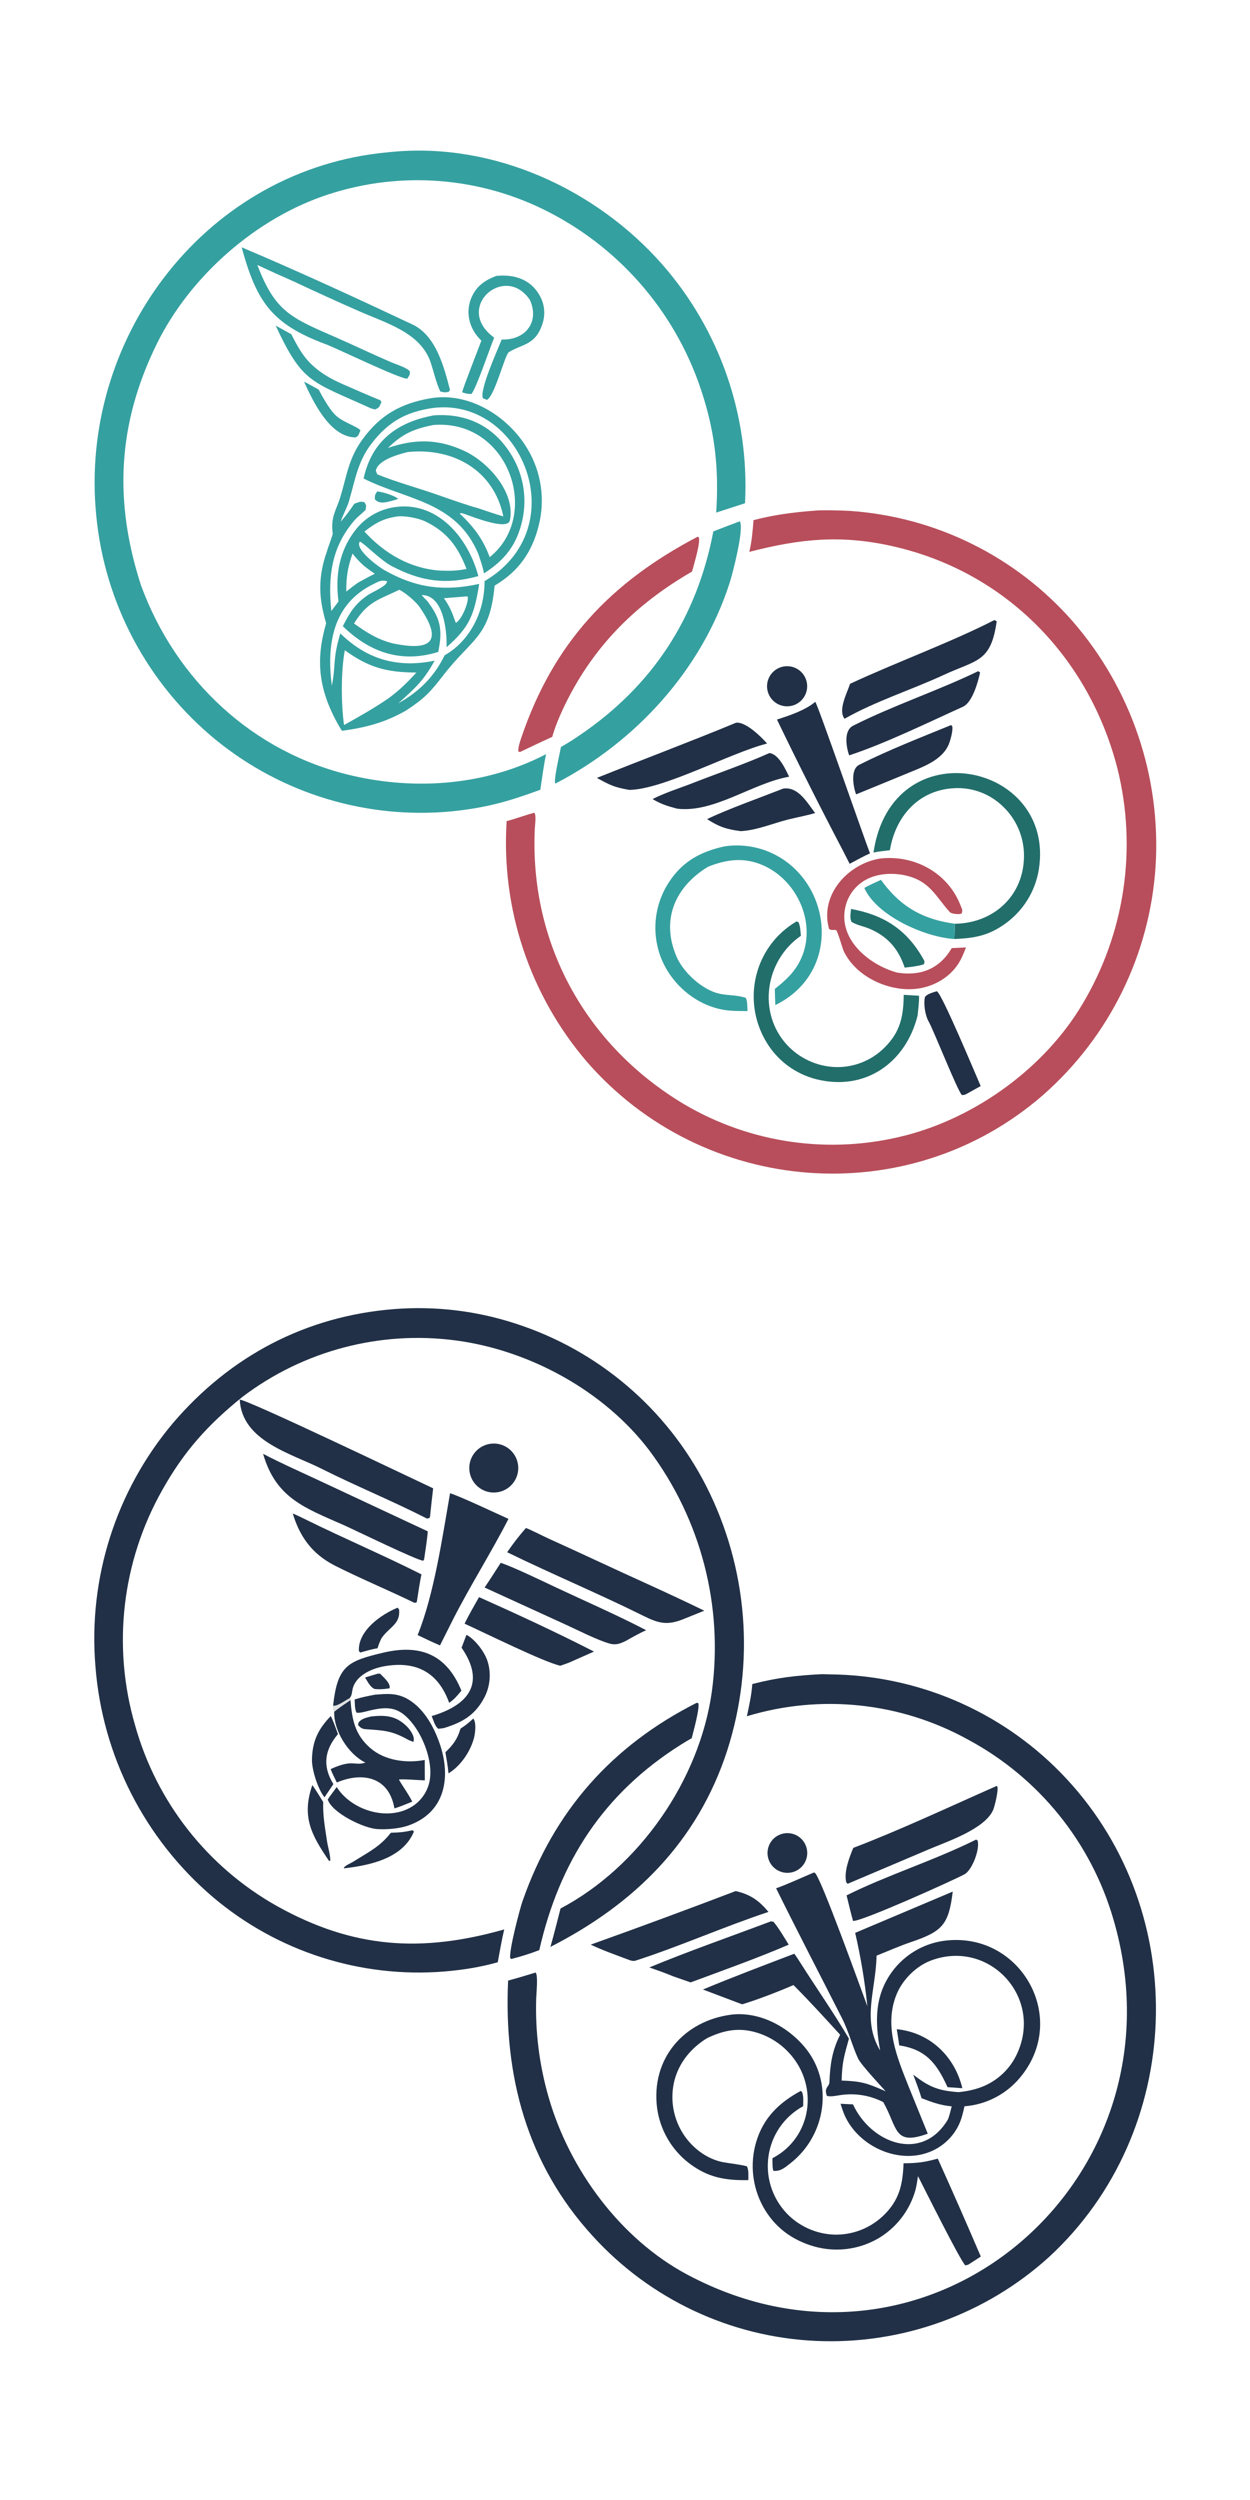 <svg version="1.1" xmlns="http://www.w3.org/2000/svg" style="display: block;" viewBox="0 0 1024 2048" width="1024" height="2048" preserveAspectRatio="none">
<path transform="translate(0,0)" fill="rgb(255,255,255)" d="M 0 0 L 1024 0 L 1024 2048 L 0 2048 L 0 0 z"/>
<path transform="translate(0,0)" fill="rgb(33,48,70)" d="M 322.779 1072.41 C 356.441 1069.76 390.296 1073.79 422.391 1084.29 C 490.095 1106.16 546.304 1154.09 578.596 1217.49 C 612.628 1284.6 618.782 1362.43 595.721 1434.06 C 571.434 1508.93 519.482 1559.94 450.905 1594.9 C 453.818 1584.73 456.499 1573.75 459.188 1563.45 C 523.829 1529.28 572.99 1458.23 583.13 1385.88 C 592.673 1315.77 574.244 1244.71 531.825 1188.07 C 494.888 1139.44 433.916 1106.17 373.632 1098.13 C 311.495 1089.82 248.595 1106.42 198.641 1144.3 C 170.288 1167.13 150.712 1188.89 132.87 1220.77 C 99.834 1279.33 91.821 1348.74 110.644 1413.29 C 128.152 1476.11 169.928 1529.39 226.762 1561.38 C 289.375 1596.32 345.223 1599.78 413.049 1580.59 C 411.02 1589.24 409.378 1598.71 407.758 1607.49 C 393.097 1611.61 378.823 1613.82 363.634 1615.09 C 295.029 1620.54 227.051 1598.65 174.519 1554.19 C 118.458 1506.46 83.772 1438.32 78.162 1364.91 C 72.197 1292.85 94.964 1221.35 141.499 1166 C 188.413 1110.96 250.347 1078.16 322.779 1072.41 z"/>
<path transform="translate(0,0)" fill="rgb(53,160,160)" d="M 352.424 326.303 C 384 320.801 416.06 340.853 431.887 367.34 C 443.476 386.431 446.834 409.403 441.194 431.011 C 435.674 452.811 424.43 468.336 405.181 479.741 C 401.323 522.293 386.659 522.655 362.891 553.523 C 352.256 567.335 347.25 572.506 332.578 582.099 C 315.187 591.96 299.904 595.996 280.123 598.675 C 278.784 596.622 277.521 594.521 276.336 592.376 C 261.092 564.478 258.37 540.781 267.168 510.605 C 265.809 505.923 264.669 501.18 263.75 496.392 C 260.929 480.906 262.552 466.479 267.806 451.808 C 268.23 449.635 272.72 438.113 272.57 437.055 C 270.64 423.479 275.547 417.87 278.729 407.406 C 284.174 389.498 285.527 375.673 296.842 360.081 C 311.515 339.864 328.267 330.547 352.424 326.303 z"/>
<path transform="translate(0,0)" fill="rgb(255,255,255)" d="M 354.08 334.306 C 427.363 324.414 471.55 432.288 396.953 476.065 C 396.969 483.376 395.965 490.653 393.971 497.686 C 389.392 513.603 378.904 528.677 364.259 536.776 C 355.727 554.36 343.357 566.571 326.331 576.128 C 340.438 563.364 346.802 557.905 356.07 541.215 C 325.861 547.422 300.781 540.358 278.787 518.884 C 272.231 540.832 275.34 544.51 271.828 561.754 C 267.597 528.55 272.074 494.903 305.97 478.447 C 310.138 476.424 312.259 474.903 316.904 476.075 C 318.041 479.708 305.162 484.821 301.376 487.451 C 290.462 495.032 286.587 501.862 280.826 512.975 C 302.843 534.5 328.889 543.52 359.047 534.041 C 359.464 531.886 359.833 529.721 360.153 527.55 C 362.326 512.446 358.763 504.038 350.12 492.477 C 348.533 490.941 346.93 489.119 345.423 487.48 C 363.511 487.382 366.239 517.182 365.814 530.222 C 385.049 513.506 388.532 503.185 392.581 478.328 C 363.727 484.649 340.923 481.726 315.045 467.161 C 310.12 464.389 290.401 449.95 294.775 443.698 C 297.433 444.265 311.818 458.984 320.722 463.668 C 345.094 476.489 365.457 479.244 391.85 471.943 C 383.892 441.614 359.556 411.311 325.057 415.21 C 311.478 416.701 299.112 423.715 290.864 434.604 C 277.644 451.794 274.577 471.737 277.299 492.735 L 271.426 500.564 C 268.598 472.843 271.313 448.573 290.227 426.444 C 292.873 423.349 296.554 420.702 299.545 417.65 C 299.842 413.593 300.377 414.463 298.572 411.431 C 294.681 410.494 294.739 411.232 290.307 412.6 C 286.437 418.172 283.685 422.254 279.11 427.29 C 281.103 421.404 284.282 415.977 285.867 410.61 C 290.921 393.5 292.948 378.294 304.119 363.699 C 317.899 345.695 332.131 337.619 354.08 334.306 z"/>
<path transform="translate(0,0)" fill="rgb(53,160,160)" d="M 355.412 340.26 C 381.539 338.377 403.414 348.527 417.74 370.782 C 428.445 387.107 432.109 407.06 427.903 426.123 C 423.415 446.392 413.553 458.779 396.474 469.729 C 395.393 463.892 393.62 459.086 391.725 453.489 C 373.455 410.327 332.469 409.596 297.869 391.998 C 304.57 361.108 325.517 345.7 355.412 340.26 z"/>
<path transform="translate(0,0)" fill="rgb(255,255,255)" d="M 334.075 370.305 C 371.108 366.517 404.547 385.082 412.338 423.054 C 405.554 421.116 397.718 418.322 390.925 416.091 C 385.635 414.895 364.1 407.359 358.058 405.227 C 343.318 400.027 323.019 394.42 309.04 388.559 L 307.875 385.683 C 309.385 376.865 326.338 372.221 334.075 370.305 z"/>
<path transform="translate(0,0)" fill="rgb(255,255,255)" d="M 354.797 348.185 C 416.439 342.961 444.006 421.898 401.17 456.421 C 395.652 441.507 387.974 431.455 376.542 420.653 C 378.153 419.908 379.877 420.942 382.04 421.608 C 387.676 423.49 415.939 434.831 417.685 426.317 C 422.375 403.447 400.014 378.542 380.447 369.43 C 359.041 359.462 339.839 359.378 317.825 366.962 C 329.851 355.218 338.821 351.464 354.797 348.185 z"/>
<path transform="translate(0,0)" fill="rgb(53,160,160)" d="M 309.011 402.586 C 312.971 402.895 323.417 405.917 326.138 408.701 L 323.83 409.521 C 318.382 410.877 311.04 413.844 307.111 409.025 C 306.999 405.704 307.146 405.345 309.011 402.586 z"/>
<path transform="translate(0,0)" fill="rgb(255,255,255)" d="M 324.497 423.237 C 330.73 422.071 342.624 424.386 348.422 427.177 C 366.473 435.869 375.233 448.194 382.175 466.098 C 374.423 467.671 368.262 467.745 360.448 467.447 C 335.747 465.682 314.99 453.419 298.57 435.469 C 307.096 428.714 313.658 424.943 324.497 423.237 z"/>
<path transform="translate(0,0)" fill="rgb(255,255,255)" d="M 327.119 483.146 C 331.906 485.425 340.507 492.678 343.598 497.116 C 365.503 528.576 349.077 532.771 321.791 527.059 C 309.169 523.827 300.388 518.218 289.987 510.762 C 301.273 492.697 309.874 491.516 327.119 483.146 z"/>
<path transform="translate(0,0)" fill="rgb(255,255,255)" d="M 282.483 532.678 C 302.249 547.06 316.993 550.832 341.112 550.948 C 333.675 559.073 327.34 565.342 318.478 571.897 C 307.41 579.58 293.608 587.435 281.825 593.946 C 279.395 576.197 279.271 549.94 282.483 532.678 z"/>
<path transform="translate(0,0)" fill="rgb(255,255,255)" d="M 288.794 453.491 C 294.912 461.216 298.887 464.579 307.047 470.002 C 302.855 472.068 298.619 474.408 294.486 476.617 C 291.228 478.519 286.76 482.221 283.666 484.626 C 283.67 472.186 284.762 465.168 288.794 453.491 z"/>
<path transform="translate(0,0)" fill="rgb(255,255,255)" d="M 382.228 488.563 L 383.071 488.6 C 384.408 493.096 377.851 508.349 373.4 510.218 L 372.449 507.735 C 370.098 500.73 367.862 496.06 363.659 490.068 L 382.228 488.563 z"/>
<path transform="translate(0,0)" fill="rgb(53,160,160)" d="M 321.513 124.387 C 404.446 116.564 487.852 154.678 542.292 216.34 C 589.648 270.279 614.06 340.584 610.322 412.264 L 586.688 419.915 C 588.946 386.317 586.1 356.597 575.912 324.361 C 555.735 259.11 510.091 204.756 449.31 173.602 C 393.629 144.989 328.83 139.788 269.299 159.155 C 210.158 178.226 155.826 226.145 128.588 281.425 C 96.134 347.288 93.219 410.786 115.551 479.626 C 144.066 557.29 207.179 616.632 288.576 635.433 C 341.628 647.687 398.647 643.155 447.35 617.797 C 445.464 626.598 444.031 637.911 442.635 646.966 C 416.588 656.531 398.771 661.656 370.48 664.618 C 300.777 671.388 231.217 650.393 176.899 606.191 C 120.962 560.397 85.653 494.143 78.83 422.175 C 64.692 279.311 164.984 143.124 310.206 125.56 C 313.964 125.106 317.745 124.752 321.513 124.387 z"/>
<path transform="translate(0,0)" fill="rgb(33,48,70)" d="M 673.246 1371.47 C 677.499 1371.53 681.752 1371.63 686.004 1371.77 C 757.462 1374.06 825.04 1404.82 873.692 1457.21 C 976.559 1567.86 970.502 1746.49 859.289 1849.02 C 807.273 1896.11 738.78 1920.79 668.678 1917.7 C 598.563 1914.57 532.596 1883.59 485.417 1831.62 C 431.538 1772.66 412.644 1700.59 416.236 1622.52 C 423.782 1620.44 431.293 1618.23 438.767 1615.9 C 440.941 1618.11 439.391 1632.55 439.264 1636.89 C 438.373 1664.36 441.817 1691.79 449.468 1718.19 C 466.548 1777.57 508.476 1834.31 563.097 1863.4 C 761.962 1969.32 974.584 1784.54 912.036 1572.08 C 893.75 1509.2 850.972 1456.29 793.309 1425.25 C 737.926 1394.52 672.45 1387.56 611.841 1405.95 C 613.704 1397.41 615.692 1388.25 616.277 1379.57 C 637.157 1374.21 652.079 1372.58 673.246 1371.47 z"/>
<path transform="translate(0,0)" fill="rgb(184,78,91)" d="M 666.531 418.415 C 672.197 417.627 690.656 418.195 696.109 418.522 C 766.534 423.341 832.184 455.853 878.7 508.948 C 926.785 564.349 951.192 636.416 946.666 709.635 C 942.002 781.766 908.919 849.104 854.674 896.876 C 744.165 993.299 575.988 979.747 480.389 869.352 C 433.871 814.771 410.435 744.221 415.047 672.655 C 419.838 671.453 426.86 669.035 431.746 667.514 L 437.601 665.798 C 439.511 666.961 438.256 675.95 438.125 678.733 C 433.693 772.707 479.7 856.36 560.514 904.645 C 615.081 936.796 680.174 945.989 741.511 930.205 C 799.801 915.354 856.007 874.405 886.701 822.616 C 921.417 764.578 931.732 695.152 915.39 629.528 C 892.114 538.729 824.225 468.761 732.101 447.658 C 689.218 437.834 655.609 441.329 613.812 452.105 C 615.698 445.15 616.779 433.292 617.269 426.111 C 633.219 421.883 650.109 419.594 666.531 418.415 z"/>
<path transform="translate(0,0)" fill="rgb(33,48,70)" d="M 666.658 1533.98 C 666.925 1534.05 667.209 1534.08 667.46 1534.19 C 671.911 1536.27 705.919 1631.18 710.549 1643.51 C 708.466 1623.29 705.129 1603.21 700.559 1583.4 L 780.491 1549.59 C 777.156 1576.83 772.096 1582.18 746.131 1591.01 C 737.494 1593.94 726.775 1598.58 718.116 1602.06 C 717.408 1630.7 705.958 1654.77 721.016 1679.78 C 716.537 1655.37 716.357 1633.03 732.723 1612.72 C 743.413 1599.59 758.9 1591.27 775.748 1589.61 C 836.95 1583.47 876.076 1654 835.444 1702.16 C 824.09 1715.74 807.733 1724.14 790.089 1725.48 C 788.975 1730.73 787.608 1736.42 785.206 1741.24 C 779.849 1751.99 770.389 1760.12 758.964 1763.8 C 733.383 1772.16 702.944 1757.27 692.031 1733.1 C 690.626 1729.99 689.63 1726.65 688.567 1723.41 L 698.786 1723.9 C 713.209 1755.41 754.805 1771.95 776.275 1736.69 C 777.39 1734.86 779.006 1727.96 779.642 1725.52 C 770.336 1724.67 763.541 1722.15 754.921 1718.84 C 752.975 1712.27 750.508 1705.94 748.114 1699.52 C 761.012 1709.65 768.855 1712.79 785.291 1713.88 C 791.303 1713.31 797.789 1712.03 803.45 1709.91 C 816.94 1704.95 827.821 1694.71 833.576 1681.54 C 854.11 1635.32 809.86 1588.38 762.678 1606.05 C 750.57 1610.59 739.462 1621.63 734.536 1633.63 C 723.946 1659.44 734.741 1685.14 744.367 1709.31 L 760.021 1747.91 C 732.045 1758.09 735.613 1743.47 723.578 1722.07 C 712.926 1716.59 700.835 1714.55 688.973 1716.23 C 685.281 1716.72 680.821 1717.9 677.423 1716.96 C 674.703 1710.16 679.34 1709.44 679.469 1705.84 C 679.982 1691.49 681.644 1679.81 688.249 1666.87 C 675.625 1653.07 663.253 1639.42 650.028 1626.17 C 637.617 1631.55 620.82 1638.06 607.966 1641.95 L 575.863 1629.81 C 600.195 1619.64 626.017 1609.93 650.665 1600.49 C 652.539 1602.96 654.331 1605.8 655.995 1608.42 C 669.014 1628.95 683.118 1649.09 695.456 1670.02 C 691.433 1684.55 689.848 1689.53 689.48 1704.39 C 705.958 1704.95 710.44 1706.58 725.535 1713.18 C 721.065 1708.24 705.303 1691.37 702.946 1686.34 C 698.292 1676.41 695.412 1664.46 689.67 1653.14 C 671.699 1617.69 653.395 1582.51 635.78 1546.89 C 643.627 1544.22 658.5 1537.41 666.658 1533.98 z"/>
<path transform="translate(0,0)" fill="rgb(33,48,70)" d="M 570.703 1394.95 L 572.052 1395.23 C 573.464 1398.96 567.91 1418.87 566.643 1423.95 C 563.575 1425.66 560.558 1427.46 557.595 1429.35 C 494.242 1469.32 458.195 1525.33 441.792 1597.53 C 433.436 1600.74 427.627 1602.47 418.954 1604.81 L 418.047 1604.23 C 416.54 1599.18 425.786 1563.97 427.943 1557.76 C 453.702 1483.61 501.219 1430.11 570.703 1394.95 z"/>
<path transform="translate(0,0)" fill="rgb(53,160,160)" d="M 606.071 427.025 C 609.822 432.966 600.105 470.071 597.764 477.379 C 574.976 548.505 520.897 607.764 455.038 641.876 L 454.796 641.628 C 453.547 638.746 458.597 616.733 459.554 611.927 C 464.856 608.906 470.025 605.656 475.046 602.187 C 534.662 561.655 570.89 506.126 584.36 435.335 C 591.578 432.514 598.815 429.744 606.071 427.025 z"/>
<path transform="translate(0,0)" fill="rgb(33,48,70)" d="M 656.014 1712.85 L 657.036 1713.79 C 658.417 1717.09 658.006 1721.7 657.947 1725.39 C 625.463 1743.36 619.453 1786.33 644.243 1812.96 C 654.507 1823.78 668.619 1830.12 683.524 1830.61 C 698.123 1830.96 712.282 1825.59 722.98 1815.65 C 736.7 1802.86 739.535 1789.72 740.193 1772.15 C 751.52 1772.12 757.311 1771.3 768.232 1768.35 C 780.243 1794.98 791.995 1821.72 803.487 1848.58 L 793.587 1854.98 C 793.074 1855.35 791.547 1855.65 790.828 1855.83 C 786.685 1852.06 756.982 1792.36 752.018 1782.7 C 751.489 1786.26 750.837 1790.78 749.906 1794.2 C 745.159 1811.05 733.997 1825.37 718.814 1834.09 C 703.02 1843.01 684.314 1845.24 666.867 1840.28 C 648.632 1835.05 634.232 1824.28 625.07 1807.6 C 616.281 1791.46 614.245 1772.5 619.408 1754.87 C 625.327 1734.9 638.172 1722.51 656.014 1712.85 z"/>
<path transform="translate(0,0)" fill="rgb(184,78,91)" d="M 571.341 439.76 L 572.403 439.994 C 574.217 443.678 568.293 463.089 566.911 468.239 C 565.5 469.042 564.099 469.86 562.706 470.693 C 521.406 495.403 489.522 526.647 466.857 569.426 C 461.904 578.776 455.073 593.321 452.489 603.564 C 443.592 607.669 434.727 611.845 425.896 616.09 L 424.583 615.575 C 424.453 612.127 425.833 607.918 426.953 604.605 C 453.31 526.679 499.904 477.288 571.341 439.76 z"/>
<path transform="translate(0,0)" fill="rgb(33,48,70)" d="M 599.54 1650.33 C 621.982 1647.87 644.536 1659.74 658.817 1676.53 C 683.497 1705.55 676.862 1749.48 647.249 1772.35 C 642.88 1775.73 639.431 1778.93 633.569 1778.35 C 632.636 1776.46 632.836 1770.46 632.805 1767.99 C 659.416 1754.21 668.74 1722.38 656.121 1695.95 C 649.288 1681.93 637.218 1671.15 622.514 1665.95 C 606.611 1660.4 593.719 1662.73 579.214 1669.67 C 566.351 1677.54 556.452 1689.37 552.558 1704.12 C 548.929 1718.37 551.066 1733.48 558.507 1746.16 C 565.733 1758.56 578.529 1768.79 592.766 1771.34 C 598.899 1772.44 606.048 1773.08 611.854 1774.63 C 613.477 1777.59 613.04 1782.41 613.022 1785.96 C 594.149 1786.31 579.944 1783.88 564.458 1772.08 C 550.103 1761.04 540.693 1744.78 538.278 1726.83 C 533.171 1686.63 560.019 1655.3 599.54 1650.33 z"/>
<path transform="translate(0,0)" fill="rgb(53,160,160)" d="M 593.735 693.294 C 604.065 691.808 614.597 692.679 624.543 695.843 C 680.479 714.082 693.526 794.788 635.166 823.354 C 634.92 819.076 634.861 814.443 634.721 810.127 C 643.687 803.045 651.197 796.294 656.155 785.488 C 669.277 756.858 653.326 721.332 625.256 708.934 C 609.667 702.049 595.229 703.976 580.019 710.041 C 553.529 726.184 541.063 752.908 554.215 783.674 C 559.805 796.751 575.557 811.07 589.462 814.075 C 596.329 815.559 604.153 815.06 610.977 817.486 C 612.404 820.413 612.201 824.854 612.31 828.263 C 608.02 828.299 603.737 828.242 599.453 828.005 C 570.425 826.403 544.704 803.115 538.544 774.993 C 534.478 757.02 537.877 738.167 547.965 722.747 C 559.111 705.554 574.221 697.52 593.735 693.294 z"/>
<path transform="translate(0,0)" fill="rgb(33,48,70)" d="M 196.393 1146.58 C 203.279 1146.73 340.74 1212.69 354.843 1219.24 C 353.913 1227.08 353.048 1234.92 352.249 1242.77 C 351.123 1244.17 351.871 1243.62 349.605 1243.94 C 321.522 1229.58 291.641 1217.4 263.465 1203.22 C 238.305 1190.57 198.175 1180.57 196.393 1146.58 z"/>
<path transform="translate(0,0)" fill="rgb(33,48,70)" d="M 368.69 1223.23 C 378.531 1226.48 405.81 1239.48 416.544 1244.26 C 402.685 1271.34 385.54 1298.39 371.234 1326.42 L 360.439 1347.92 C 354.147 1345.23 348.276 1342.42 342.111 1339.45 C 355.618 1306.15 362.371 1259.36 368.69 1223.23 z"/>
<path transform="translate(0,0)" fill="rgb(33,48,70)" d="M 430.856 1251.72 C 434.863 1253.22 444.959 1258.37 449.303 1260.37 C 462.759 1266.47 476.183 1272.64 489.575 1278.87 C 518.641 1292.47 548.174 1305.38 576.932 1319.49 L 560.637 1326.07 C 546.895 1331.76 539.911 1330.09 527.024 1323.68 C 490.362 1305.47 452.164 1289.53 415.448 1271.58 C 420.916 1263.76 424.607 1258.92 430.856 1251.72 z"/>
<path transform="translate(0,0)" fill="rgb(34,110,107)" d="M 715.562 698.389 C 730.475 596.646 865.008 624.19 851.016 712.247 C 848.139 730.143 838.224 746.145 823.478 756.687 C 809.785 766.563 798.224 768.553 781.874 769.245 L 782.285 756.75 C 814.615 756.228 839.392 733.048 838.834 699.947 C 838.595 685.013 832.344 670.807 821.496 660.541 C 811.05 650.423 796.906 645.041 782.377 645.657 C 752.88 646.817 733.611 668.436 729.009 696.52 C 724.695 697.032 719.761 697.492 715.562 698.389 z"/>
<path transform="translate(0,0)" fill="rgb(33,48,70)" d="M 667.865 574.948 C 669.788 576.771 707.143 684.619 712.698 699.088 C 706.871 701.727 701.648 704.604 696.032 707.645 L 690.86 697.47 C 672.122 661.77 653.992 625.754 636.478 589.438 C 646.837 586.145 659.521 581.928 667.865 574.948 z"/>
<path transform="translate(0,0)" fill="rgb(184,78,91)" d="M 721.329 703.268 C 749.541 700.187 776.859 715.352 786.981 741.998 C 788.105 744.956 788.906 745.387 787.75 748.414 C 784.995 749.432 779.216 748.475 778.069 747.204 C 767.114 735.069 762.32 723.088 745.167 718.038 C 734.071 714.771 719.951 714.816 709.212 720.736 C 701.196 725.191 695.311 732.685 692.882 741.528 C 685.597 768.637 711.266 790.324 735.075 796.769 C 754.279 799.827 769.733 793.641 779.688 776.671 L 791.322 776.133 C 789.606 780.757 787.551 785.753 784.82 789.857 C 777.903 800.253 766.699 807.054 754.547 809.438 C 731.176 814.022 701.713 801.371 691.173 779.164 C 690.158 777.027 686.066 762.342 684.94 761.985 C 682.661 761.262 681.602 762.647 679.173 760.986 C 671.27 733.298 694.5 707.436 721.329 703.268 z"/>
<path transform="translate(0,0)" fill="rgb(33,48,70)" d="M 215.522 1190.97 C 230.243 1198.71 248.484 1206.77 263.636 1213.89 L 350.441 1254.49 C 349.957 1261.25 348.4 1270.53 347.441 1277.43 L 346.745 1278.52 C 342.803 1278.88 289.265 1252.74 281.542 1249.34 C 249.469 1235.19 225.961 1227.18 215.522 1190.97 z"/>
<path transform="translate(0,0)" fill="rgb(34,110,107)" d="M 652.444 754.861 L 653.964 755.274 C 655.566 757.825 655.759 763.322 656.101 766.597 C 626.578 787.008 620.509 829.651 644.671 855.918 C 654.98 867.082 669.335 873.647 684.523 874.144 C 699.354 874.562 713.713 868.91 724.279 858.495 C 737.696 845.407 740.104 832.458 740.333 814.964 L 752.901 815.711 C 752.978 820.953 752.262 826.585 751.737 831.834 C 742.041 870.741 708.717 894.073 668.84 884.15 C 651.657 879.841 636.894 868.874 627.807 853.668 C 607.362 819.592 617.882 775.278 652.444 754.861 z"/>
<path transform="translate(0,0)" fill="rgb(33,48,70)" d="M 816.513 1463.02 L 816.996 1463.52 C 818.148 1466.23 814.838 1479.91 813.528 1482.85 C 806.579 1498.46 775.674 1508.66 760.812 1515.01 L 694.314 1543.23 L 693.21 1541.9 C 691.228 1533.37 695.724 1521.65 699.012 1513.78 C 737.273 1499.21 778.738 1479.7 816.513 1463.02 z"/>
<path transform="translate(0,0)" fill="rgb(53,160,160)" d="M 197.948 202.588 C 244.645 222.336 291.923 244.165 337.818 265.77 C 357.167 274.879 363.773 300.507 368.648 319.534 L 367.566 320.992 C 364.496 321.719 363.693 321.406 360.731 320.73 C 357.725 314.895 355.144 304.01 352.886 297.166 C 344.687 272.32 316.183 264.721 293.763 254.76 C 275.82 246.878 257.981 238.759 240.251 230.406 C 230.391 226.077 220.581 221.634 210.822 217.08 C 225.605 255.874 238.666 260.431 276.323 276.902 C 290.701 283.192 306.025 290.569 320.582 296.811 C 324.536 298.506 333.8 301.321 335.782 304.314 C 335.726 307.696 335.58 306.924 333.673 310.152 C 329.086 311.196 275.966 285.378 267.036 282.064 C 222.718 265.616 210.23 247.413 197.948 202.588 z"/>
<path transform="translate(0,0)" fill="rgb(33,48,70)" d="M 814.537 507.985 C 815.098 508.13 815.949 508.646 816.509 508.943 C 811.71 542.688 800.46 540.245 772.877 553.003 C 746.621 565.146 716.855 574.553 691.881 588.808 C 686.31 581.868 693.802 567.952 696.37 560.172 C 733.315 542.904 779.377 526.045 814.537 507.985 z"/>
<path transform="translate(0,0)" fill="rgb(33,48,70)" d="M 602.703 1549.15 C 614.822 1551.96 621.784 1556.98 629.548 1566.24 C 592.945 1578.36 557.376 1594.3 520.679 1606.15 C 519.102 1606.66 517.196 1606.3 515.697 1605.72 C 505.426 1601.84 493.697 1597.74 483.897 1593.04 C 523.65 1578.82 563.253 1564.19 602.703 1549.15 z"/>
<path transform="translate(0,0)" fill="rgb(33,48,70)" d="M 410.209 1280.24 C 421.084 1283.95 443.108 1294.6 454.158 1299.81 C 478.601 1311.34 505.535 1323.04 529.353 1335.48 C 523.443 1338.07 518.04 1341.22 512.414 1344.37 C 511.009 1345.03 509.531 1345.7 508.067 1346.21 C 505.371 1347.14 502.458 1347.25 499.702 1346.51 C 489.862 1343.86 473.466 1335.48 463.724 1331.03 L 396.984 1300.5 C 401.413 1294.05 405.907 1286.84 410.209 1280.24 z"/>
<path transform="translate(0,0)" fill="rgb(33,48,70)" d="M 603.002 592.034 C 610.976 591.17 623.425 603.473 628.412 609.108 C 598.263 616.732 543.697 646.728 515.449 647.098 C 503.033 644.839 500.114 643.37 488.937 637.27 C 526.503 622.202 565.913 607.42 603.002 592.034 z"/>
<path transform="translate(0,0)" fill="rgb(33,48,70)" d="M 307.393 1388.25 C 316.693 1387.59 323.592 1386.76 332.346 1390.98 C 346.512 1398.31 355.045 1413.59 360.123 1428.14 C 369.754 1455.74 364.919 1485.25 333.851 1495.69 C 326.493 1498.09 317.045 1498.81 309.366 1498.42 C 297.951 1497.84 271.863 1485.05 268.494 1474.15 L 269.838 1472.1 L 275.849 1463.94 C 276.067 1464.29 276.29 1464.63 276.519 1464.97 C 289.225 1483.92 319.797 1492.61 339.236 1478.82 C 346.238 1473.78 350.902 1466.13 352.165 1457.6 C 354.324 1443.03 347.376 1424.28 338.662 1412.85 C 327.459 1398.15 318.369 1397.38 301.405 1401.63 C 298.742 1402.3 294.736 1403.43 292.095 1403.04 C 290.555 1400.37 290.681 1395.42 290.535 1392.17 C 296.721 1390.29 301.072 1389.44 307.393 1388.25 z"/>
<path transform="translate(0,0)" fill="rgb(33,48,70)" d="M 801.212 549.898 C 802.019 550.066 802.138 550.355 802.897 550.956 C 801.076 559.195 796.529 575.489 788.802 578.983 C 760.196 591.917 725.133 609.105 695.618 618.805 C 693.214 611.988 690.923 598.498 698.913 594.468 C 731.88 577.841 767.996 565.951 801.212 549.898 z"/>
<path transform="translate(0,0)" fill="rgb(33,48,70)" d="M 799.698 1506.96 L 800.85 1507.73 C 802.929 1514.8 796.343 1532.13 790.074 1535.45 C 779.019 1541.3 704.825 1574.58 698.801 1573.61 C 696.905 1566.87 695.219 1559.54 693.518 1552.7 C 725.844 1536.46 764.772 1524.32 799.698 1506.96 z"/>
<path transform="translate(0,0)" fill="rgb(33,48,70)" d="M 239.843 1239.86 C 243.802 1241.52 247.934 1243.55 251.807 1245.46 C 282.693 1260.67 314.58 1274.24 345.293 1289.75 C 343.864 1295.91 342.702 1304.6 341.661 1311 L 341.333 1312.65 C 340.744 1312.79 340.155 1312.93 339.565 1313.07 C 319.989 1303.49 292.655 1291.95 274.028 1282.4 C 255.466 1272.88 245.433 1258.54 239.843 1239.86 z"/>
<path transform="translate(0,0)" fill="rgb(33,48,70)" d="M 392.423 1308.36 C 423.151 1322.1 456.738 1337.64 486.584 1352.97 L 469.252 1360.66 C 466.964 1361.88 461.754 1363.6 459.087 1364.56 C 446.267 1362 396.095 1337.11 380.587 1330.13 C 383.958 1323.07 388.556 1315.27 392.423 1308.36 z"/>
<path transform="translate(0,0)" fill="rgb(33,48,70)" d="M 631.563 1573.95 L 633.636 1574.33 C 637.884 1579.3 642.539 1587.31 646.116 1593.07 C 620.912 1603.94 591.542 1614.42 565.765 1623.98 L 551.538 1619.04 C 545.074 1616.32 538.534 1614.07 531.929 1611.72 C 563.238 1598.71 599.566 1586.01 631.563 1573.95 z"/>
<path transform="translate(0,0)" fill="rgb(33,48,70)" d="M 272.895 1397.09 C 275.684 1398.35 283.125 1392.74 286.507 1391.03 L 287.11 1392.78 C 288.448 1408.7 290.608 1420.89 303.418 1432.06 C 315.219 1442.34 333.12 1444.61 347.953 1441.75 L 348.014 1458.49 C 345.028 1458.43 327.772 1457.1 326.796 1457.9 C 330.858 1464.83 333.85 1468.44 337.736 1475.9 C 333.289 1477.67 327.592 1480.13 323.108 1481.46 C 318.796 1455.89 297.424 1451.17 275.903 1460.21 C 274.26 1456.79 272.171 1452.73 270.843 1449.25 C 289.272 1440.78 290.238 1446.92 299.313 1443.91 C 285.365 1437.04 273.353 1417.97 273.767 1402.37 L 272.895 1397.09 z"/>
<path transform="translate(0,0)" fill="rgb(226,227,227)" d="M 272.895 1397.09 C 275.684 1398.35 283.125 1392.74 286.507 1391.03 L 287.11 1392.78 C 283.116 1395.52 277.283 1399.28 273.767 1402.37 L 272.895 1397.09 z"/>
<path transform="translate(0,0)" fill="rgb(53,160,160)" d="M 406.555 226.031 C 421.283 224.518 435.003 228.808 442.379 242.587 C 446.041 249.296 446.848 257.198 444.616 264.509 C 438.978 282.979 427.837 281.66 416.865 288.476 C 413.572 290.522 405.512 324.105 398.907 327.564 L 395.578 326.246 C 392.711 319.476 407.415 287.109 410.997 278.132 C 430.3 278.822 442.26 263.852 434.08 245.729 C 432.554 243.371 430.688 241.251 428.541 239.439 C 407.195 221.269 373.927 254.052 404.838 276.594 C 401.253 285.274 390.239 317.97 386.19 322.781 C 382.557 322.667 382 322.517 378.581 321.365 C 379.218 317.946 391.89 285.704 394.314 279.077 C 390.814 275.546 388.033 271.854 386.128 267.236 C 382.953 259.608 383.037 251.014 386.362 243.45 C 390.453 234.159 397.434 229.478 406.555 226.031 z"/>
<path transform="translate(0,0)" fill="rgb(33,48,70)" d="M 630.304 616.892 C 637.956 617.815 643.366 629.947 646.454 636.284 C 616.734 641.4 584.946 666.207 554.694 662.46 C 547.05 660.443 541.352 658.734 534.605 654.593 C 544.508 649.452 557.374 645.46 567.813 641.369 C 588.317 633.333 610.269 625.86 630.304 616.892 z"/>
<path transform="translate(0,0)" fill="rgb(33,48,70)" d="M 779.118 593.99 L 779.955 594.663 C 781.055 597.666 778.601 606.331 777.337 609.487 C 772.041 622.712 755.922 628.292 744.06 633.2 C 729.525 639.215 715.551 644.921 701.287 650.754 C 698.873 644.147 696.597 630.22 703.799 626.568 C 727.273 614.667 754.904 603.876 779.118 593.99 z"/>
<path transform="translate(0,0)" fill="rgb(33,48,70)" d="M 272.895 1397.09 C 276.493 1364.5 284.907 1360.79 313.78 1353.91 C 344.397 1346.61 365.855 1355.36 377.997 1384.99 C 374.304 1389.4 372.717 1391.52 367.975 1394.98 C 359 1370 340.961 1360.29 314.512 1365.05 C 304.431 1366.87 291.546 1372.57 288.898 1383.48 C 288.185 1386.42 288.493 1388.62 286.507 1391.03 C 283.125 1392.74 275.684 1398.35 272.895 1397.09 z"/>
<path transform="translate(0,0)" fill="rgb(33,48,70)" d="M 641.711 645.976 C 653.933 644.291 661.08 657.325 667.749 666.044 C 661.275 668.021 652.484 669.623 645.655 671.348 C 632.958 674.553 619.653 680.302 606.726 680.878 C 594.845 679.291 589.2 677.384 579.218 671.033 C 596.472 662.708 622.975 653.343 641.711 645.976 z"/>
<path transform="translate(0,0)" fill="rgb(33,48,70)" d="M 767.334 812.036 C 767.395 812.051 767.461 812.055 767.518 812.082 C 771.662 814.059 799.329 880.422 803.378 889.698 L 791.426 896.343 C 790.283 896.986 789.348 896.972 788.046 897.119 C 784.636 894.284 764.877 844.004 760.614 836.564 C 757.967 831.945 756.365 822.277 757.755 816.687 C 759.632 814.138 764.183 813.082 767.334 812.036 z"/>
<path transform="translate(0,0)" fill="rgb(33,48,70)" d="M 398.71 1183.41 C 405.663 1181.31 413.205 1183.14 418.43 1188.18 C 423.655 1193.23 425.748 1200.7 423.903 1207.72 C 422.057 1214.74 416.561 1220.22 409.532 1222.05 C 398.951 1224.79 388.121 1218.56 385.173 1208.03 C 382.225 1197.51 388.244 1186.56 398.71 1183.41 z"/>
<path transform="translate(0,0)" fill="rgb(33,48,70)" d="M 382.122 1339.24 C 389.143 1342.93 396.971 1353.18 399.396 1360.85 C 402.534 1370.8 401.551 1381.6 396.667 1390.82 C 388.945 1405.42 378.281 1411.12 363.502 1415.68 L 359.019 1416.24 C 356.12 1413.78 355.301 1409.81 353.631 1405.79 C 383.964 1396.88 398.067 1378.73 378.111 1349.79 L 382.122 1339.24 z"/>
<path transform="translate(0,0)" fill="rgb(53,160,160)" d="M 721.702 720.788 C 722.382 721.733 723.075 722.669 723.779 723.596 C 739.222 743.893 757.286 753.332 782.285 756.75 L 781.874 769.245 C 757.583 767.797 718.157 750.188 708.051 727.436 C 712.095 725.003 717.345 722.783 721.702 720.788 z"/>
<path transform="translate(0,0)" fill="rgb(34,110,107)" d="M 697.168 744.624 C 723.773 749.415 742.69 761.4 756.199 785.289 C 757.565 787.704 757.592 787.64 756.781 790.03 C 750.865 791.67 747.152 791.995 741.101 792.669 C 736.127 777.655 727.478 767.322 712.494 760.908 C 707.504 758.772 702.563 758.1 697.689 755.303 C 695.964 752.456 696.848 748.099 697.168 744.624 z"/>
<path transform="translate(0,0)" fill="rgb(53,160,160)" d="M 225.836 266.735 L 238.664 273.82 C 243.629 283.55 248.179 292.189 256.375 299.637 C 263.664 306.26 271.781 310.759 280.769 314.697 C 291.034 319.194 301.32 323.726 311.701 327.95 C 311.946 328.509 312.191 329.068 312.436 329.627 L 310.557 333.457 C 309.453 334.432 308.68 334.758 307.399 335.426 C 306.295 335.219 304.501 334.818 303.491 334.359 C 254.563 312.112 247.888 314.055 225.836 266.735 z"/>
<path transform="translate(0,0)" fill="rgb(33,48,70)" d="M 639.577 546.597 C 645.328 544.671 651.673 546.069 656.082 550.234 C 660.492 554.399 662.25 560.653 660.655 566.505 C 659.06 572.357 654.372 576.855 648.46 578.207 C 639.916 580.161 631.343 575.068 628.972 566.631 C 626.601 558.194 631.267 549.38 639.577 546.597 z"/>
<path transform="translate(0,0)" fill="rgb(33,48,70)" d="M 639.419 1502.69 C 647.885 1499.59 657.262 1503.96 660.328 1512.44 C 663.395 1520.92 658.981 1530.28 650.488 1533.3 C 642.049 1536.31 632.766 1531.93 629.719 1523.51 C 626.673 1515.08 631.008 1505.78 639.419 1502.69 z"/>
<path transform="translate(0,0)" fill="rgb(33,48,70)" d="M 734.624 1662.3 C 761.893 1665.12 782.013 1684.43 788.369 1710.67 L 776.215 1709.81 C 767.568 1690.76 758.733 1678.86 736.622 1675.59 C 736.099 1671.25 735.297 1666.64 734.624 1662.3 z"/>
<path transform="translate(0,0)" fill="rgb(33,48,70)" d="M 270.897 1405.86 C 272.062 1406.96 275.937 1418.07 276.886 1420.54 C 265.831 1433.62 264 1446.76 273.12 1461.55 L 265.81 1472.37 C 260.479 1465.78 255.379 1449.8 255.555 1441.39 C 255.875 1426.1 260.753 1416.44 270.897 1405.86 z"/>
<path transform="translate(0,0)" fill="rgb(33,48,70)" d="M 338.13 1499.32 L 339.067 1500.48 C 329.955 1522.52 302.85 1528.1 282.068 1530.53 L 281.635 1530.29 C 282.126 1528.49 287.387 1526.35 289.559 1524.98 C 301.609 1517.38 311.32 1512.85 320.187 1501.39 C 327.853 1501.17 330.646 1500.9 338.13 1499.32 z"/>
<path transform="translate(0,0)" fill="rgb(33,48,70)" d="M 255.816 1462.4 C 257.044 1463.51 263.236 1473.81 264.773 1476.23 C 264.37 1487.18 266.331 1497.84 267.951 1508.63 C 268.665 1513.39 270.786 1519.93 270.561 1524.43 L 269.51 1524.4 C 255.034 1503.17 246.957 1488.32 255.816 1462.4 z"/>
<path transform="translate(0,0)" fill="rgb(33,48,70)" d="M 325.76 1317 L 326.948 1318.5 C 328.123 1330.36 319.336 1332.62 312.929 1341.44 C 311.605 1343.26 310.001 1348.03 309.233 1350.28 C 304.826 1350.93 299.494 1352.55 295.115 1353.75 L 294.004 1352.52 C 293.108 1335.92 312.174 1322.52 325.76 1317 z"/>
<path transform="translate(0,0)" fill="rgb(33,48,70)" d="M 387.736 1407.85 C 390.38 1411.04 389.313 1419.85 388.295 1423.72 C 385.345 1434.92 377.373 1446.66 367.391 1452.75 C 366.974 1447.28 365.768 1440.92 364.877 1435.43 C 371.326 1429.27 374.686 1424.64 377.256 1416.1 C 381.766 1413.13 383.722 1411.49 387.736 1407.85 z"/>
<path transform="translate(0,0)" fill="rgb(53,160,160)" d="M 249.098 312.725 C 252.547 314.306 257.63 317.298 261.1 319.192 C 264.005 324.873 269.574 334.563 273.85 339.08 L 274.37 339.623 C 280.277 345.853 292.463 349.079 295.334 352.596 L 293.417 356.845 L 291.444 358.346 C 270.343 358.355 256.399 328.846 249.098 312.725 z"/>
<path transform="translate(0,0)" fill="rgb(33,48,70)" d="M 303.994 1406.11 C 315.783 1404.88 324.541 1405.45 333.492 1414.5 C 336.242 1417.28 340.277 1422.99 338.623 1426.97 L 334.655 1425.41 C 320.768 1417.55 314.462 1417.63 299.11 1416.52 C 296.731 1416.35 294.709 1415 293.293 1413.03 L 293.872 1410.81 C 296.814 1407.64 299.767 1407.26 303.994 1406.11 z"/>
<path transform="translate(0,0)" fill="rgb(33,48,70)" d="M 309.3 1371.1 L 311.362 1371.06 C 314.083 1373.94 320.287 1379.05 319.132 1383.09 L 315.006 1383.61 C 311.632 1383.87 310.268 1383.92 306.885 1383.64 C 303.27 1382.08 301.206 1377.68 299.07 1374.2 L 309.3 1371.1 z"/>
</svg>